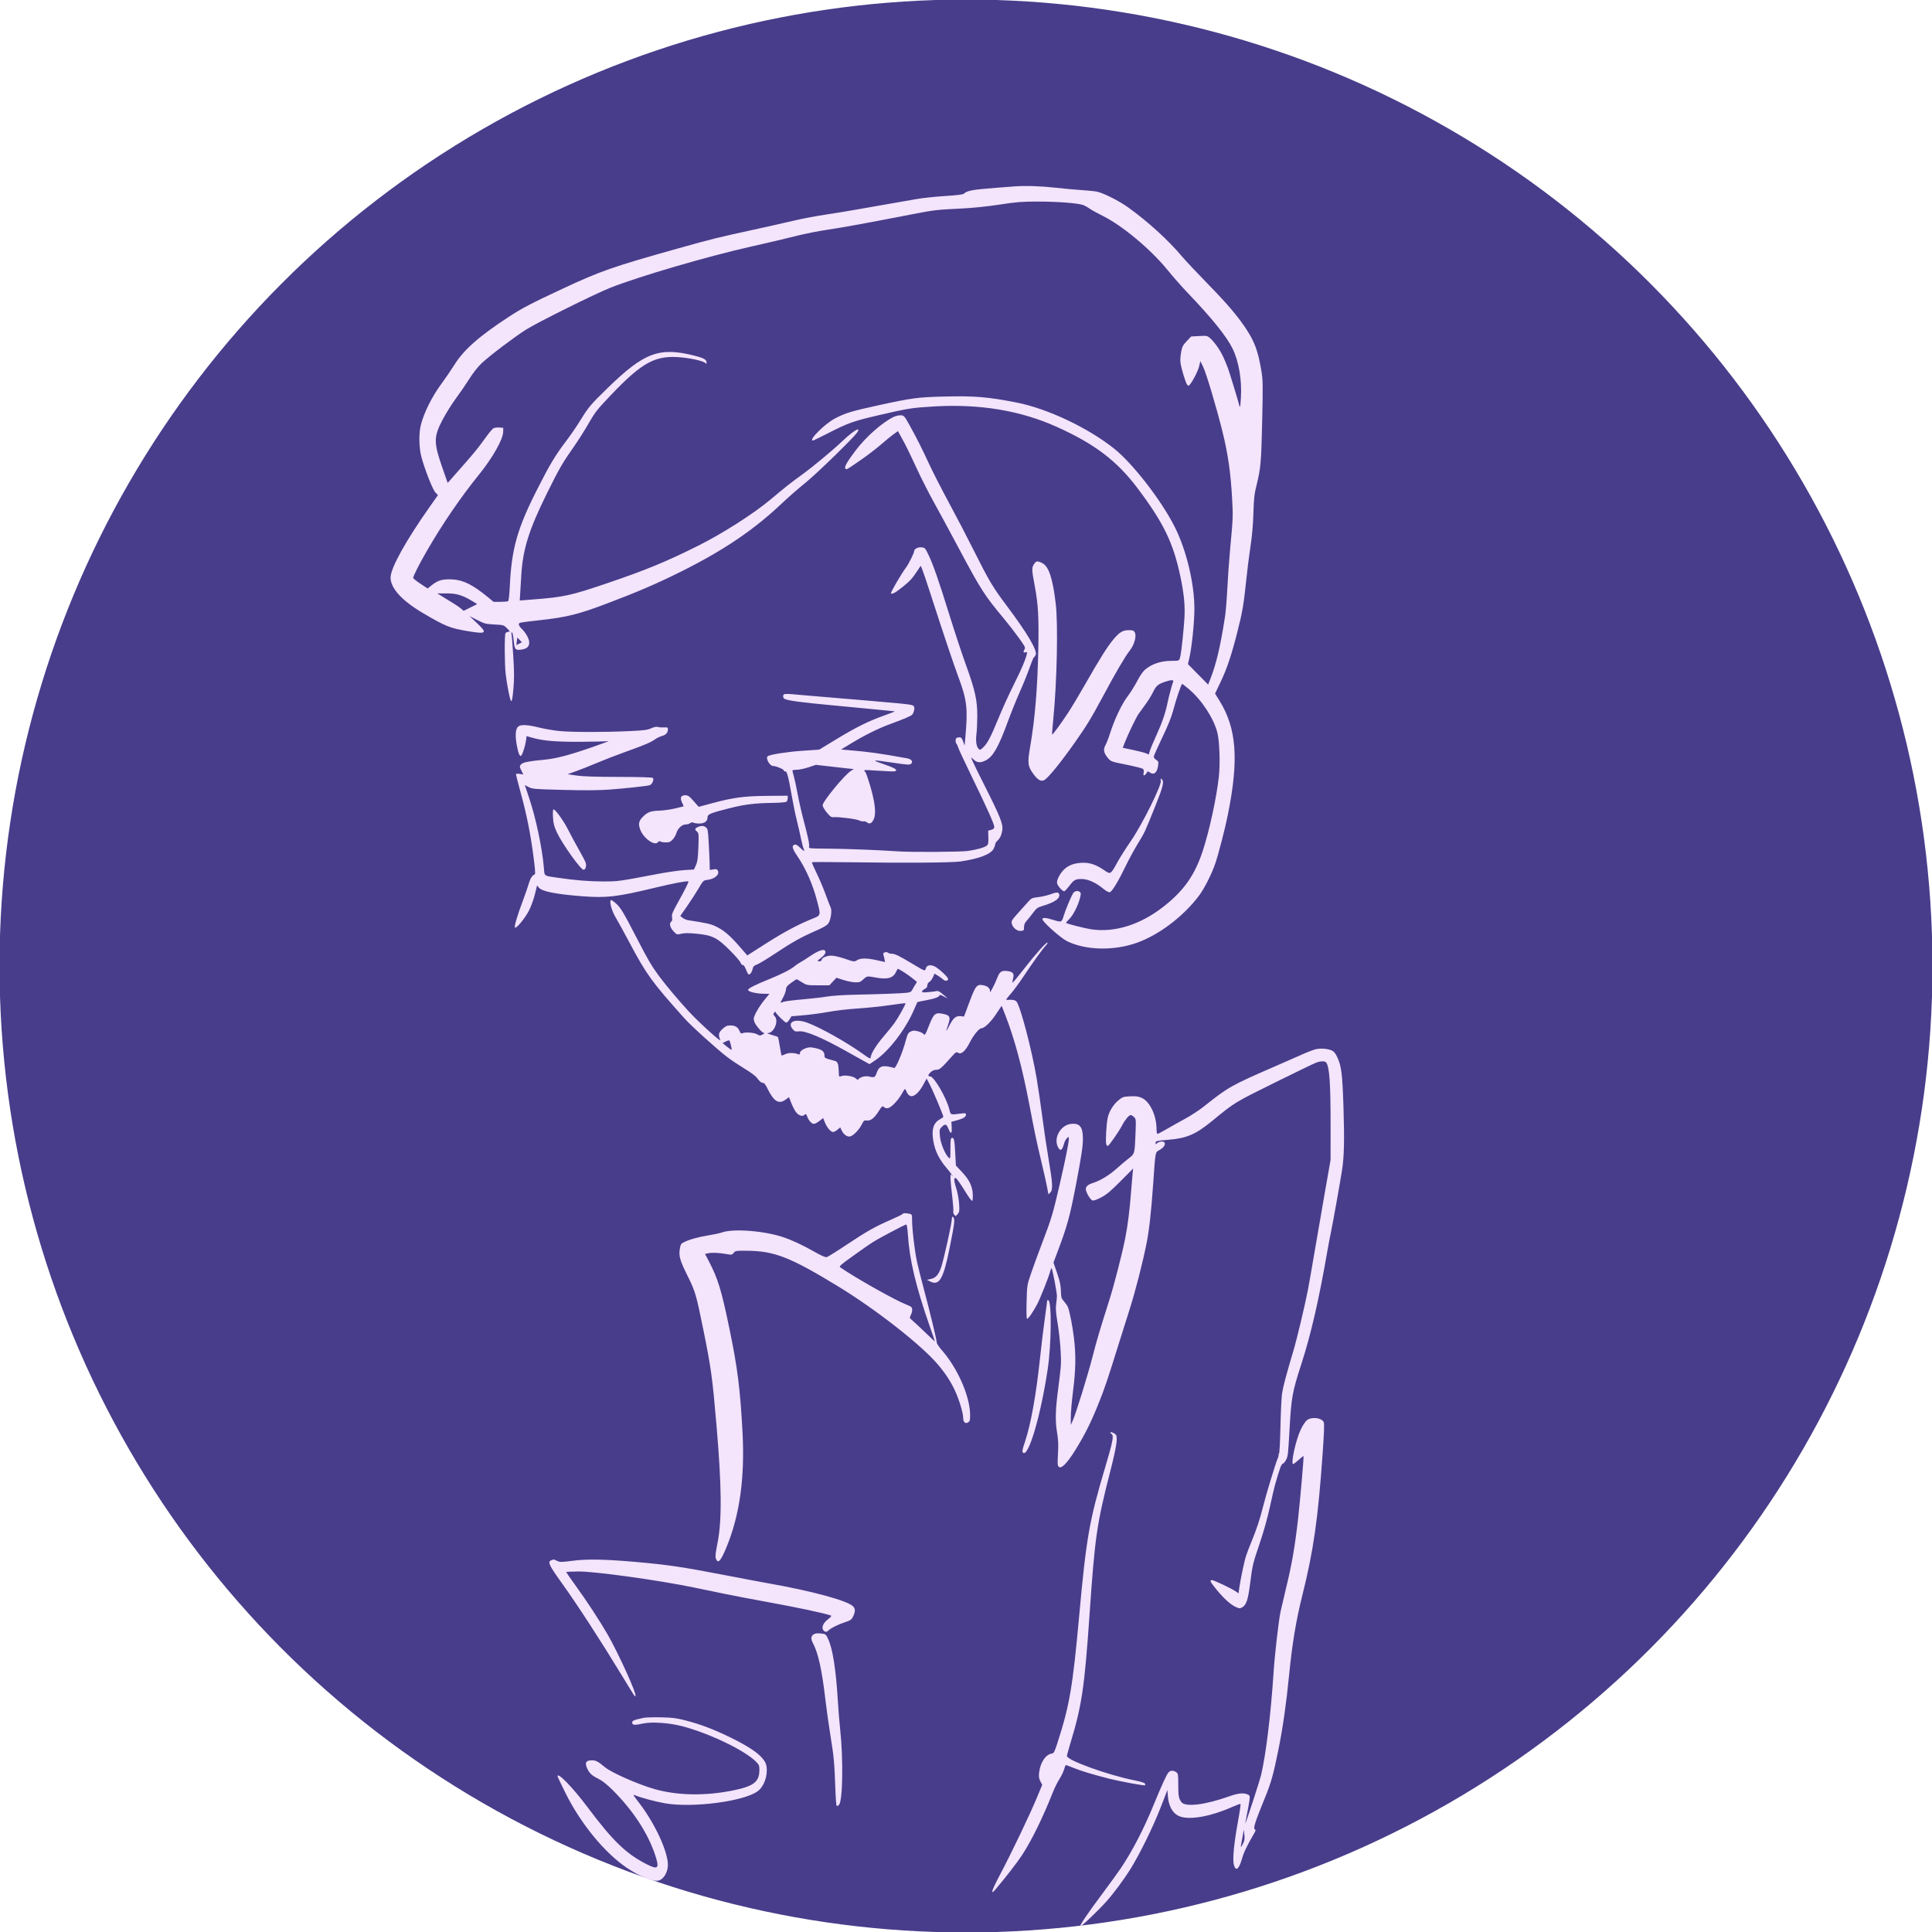 <svg xmlns="http://www.w3.org/2000/svg" width="2048" height="2048" viewBox="0 0 2048 2048" version="1.1">
 <circle cx="1024" cy="1024" r="1023" stroke="darkslateblue" 
                    stroke-width="3" fill="darkslateblue" />
<path d="" stroke="none" fill="#f4ecfc" fill-rule="evenodd"/><path d="M 1074.500 197.648 C 1072.300 197.820, 1064.200 198.444, 1056.500 199.036 C 1030.885 201.005, 1025.111 202.048, 1021.828 205.303 C 1020.921 206.202, 1014.474 207.001, 1001.500 207.822 C 991.050 208.484, 977.550 209.931, 971.500 211.039 C 965.450 212.147, 953.750 214.182, 945.500 215.562 C 937.250 216.941, 921.950 219.623, 911.500 221.521 C 901.050 223.419, 884.625 226.123, 875 227.529 C 865.375 228.935, 850.075 231.848, 841 234.002 C 831.925 236.156, 813.025 240.411, 799 243.459 C 761.314 251.646, 754.550 253.322, 719.500 263.145 C 649.522 282.759, 636.822 287.188, 596.189 306.150 C 563.414 321.446, 553.297 326.731, 539.453 335.784 C 507.675 356.567, 491.551 370.812, 481.481 387 C 478.231 392.225, 472.076 401.225, 467.805 407 C 457.827 420.489, 449.138 438.009, 445.984 451.001 C 443.845 459.808, 444.187 475.150, 446.732 484.500 C 450.456 498.188, 458.718 519.097, 461.584 522.088 L 464.250 524.870 456.247 536.185 C 430.450 572.655, 414.102 602.055, 414.021 612.124 C 413.930 623.414, 425.770 636.496, 448 649.668 C 472.009 663.896, 477.191 665.977, 496.472 669.141 C 515.902 672.329, 516.983 671.254, 505.369 660.289 L 497.731 653.077 505.931 657.267 C 513.516 661.142, 514.874 661.495, 524.051 661.978 C 533.793 662.491, 534.034 662.564, 537.505 666.036 C 540.779 669.312, 540.878 669.584, 538.859 669.736 C 537.661 669.826, 536.309 670.485, 535.855 671.200 C 534.685 673.045, 534.818 703.762, 536.043 714.500 C 536.608 719.450, 537.928 727.712, 538.977 732.859 C 541.940 747.397, 542.700 746.932, 544.261 729.623 C 545.133 719.960, 545.104 712.230, 544.134 696.322 C 543.439 684.927, 542.605 674.274, 542.279 672.647 C 541.900 670.750, 542.055 669.916, 542.713 670.322 C 543.276 670.671, 544.058 674.214, 544.451 678.197 C 545.447 688.307, 546.156 689.355, 551.584 688.743 C 558.218 687.996, 561 685.752, 561 681.148 C 561 677.112, 557.314 670.523, 552.556 666.053 C 551.150 664.732, 550 662.857, 550 661.887 C 550 659.917, 550.111 659.895, 572 657.464 C 601.011 654.242, 612.869 651.298, 643.500 639.711 C 676.681 627.160, 696.830 618.457, 723 605.372 C 767.674 583.037, 799.600 561.341, 829.345 533.105 C 835.606 527.162, 846.527 517.630, 853.614 511.924 C 865.563 502.304, 905.063 463.885, 908.679 458.367 C 913.153 451.539, 904.764 456.420, 893.166 467.392 C 881.650 478.287, 861.829 494.724, 848.955 504.056 C 837.285 512.515, 833.834 515.248, 816.593 529.682 C 798.751 544.620, 765.720 565.689, 740.005 578.535 C 706.211 595.416, 685.070 604.140, 644.500 617.943 C 605.474 631.220, 598.171 632.852, 566.731 635.318 L 550.962 636.555 551.503 627.527 C 551.801 622.562, 552.276 614.675, 552.557 610 C 554.234 582.168, 560.609 561.786, 579.767 523 C 592.824 496.565, 596.056 490.982, 609.007 472.500 C 613.246 466.450, 620.041 455.692, 624.107 448.594 C 630.783 436.939, 633.052 434.058, 647.500 418.883 C 681.271 383.414, 695.179 376.062, 723.067 378.936 C 734.911 380.157, 746.823 383.113, 748.115 385.152 C 748.736 386.132, 748.974 385.893, 748.985 384.273 C 749.006 381.244, 745.952 379.491, 736.500 377.103 C 698.950 367.617, 683.119 373.440, 644.500 410.943 C 626.207 428.708, 623.738 431.632, 615.054 445.815 C 611.581 451.488, 605.156 460.875, 600.776 466.674 C 588.253 483.256, 583.171 491.708, 569.315 519 C 548.325 560.345, 542.256 581.866, 540.411 621.500 C 539.988 630.595, 539.277 636.789, 538.606 637.235 C 537.998 637.639, 534.295 637.976, 530.377 637.985 L 523.254 638 516.816 632.722 C 501.008 619.765, 491.012 614.803, 479.500 614.201 C 469.425 613.673, 464.418 615.021, 458.204 619.933 L 453.284 623.822 445.642 618.775 C 441.439 615.999, 438 613.214, 438 612.586 C 438 610.673, 444.299 598.216, 452.235 584.433 C 468.690 555.856, 488.313 527.119, 507.841 503 C 521.987 485.528, 533.102 465.953, 533.354 458.066 L 533.500 453.500 529.288 453.194 C 526.972 453.026, 524.191 453.363, 523.108 453.942 C 522.025 454.522, 518.318 458.934, 514.869 463.748 C 506.565 475.337, 502.912 479.811, 487.530 497.226 L 474.560 511.911 469.339 497 C 459.573 469.108, 459.544 463.340, 469.078 445.087 C 472.556 438.428, 478.905 428.262, 483.187 422.495 C 487.469 416.728, 493.909 407.332, 497.497 401.615 C 501.644 395.009, 506.483 388.903, 510.776 384.861 C 519.045 377.073, 545.277 357.215, 557.500 349.491 C 569.857 341.682, 630.737 311.445, 647.119 304.980 C 677.618 292.944, 749.284 271.961, 795.468 261.544 C 814.049 257.353, 836.057 252.173, 844.375 250.033 C 852.694 247.892, 867.375 244.978, 877 243.558 C 893.289 241.153, 918.695 236.512, 967.500 227.023 C 990.081 222.633, 993.055 222.290, 1019.500 221.016 C 1031.471 220.439, 1046.269 218.912, 1059.500 216.888 C 1077.708 214.102, 1083.093 213.674, 1100 213.668 C 1121.678 213.660, 1143.607 215.391, 1148.680 217.511 C 1150.505 218.273, 1153.462 219.968, 1155.250 221.277 C 1157.037 222.586, 1163.296 226.040, 1169.158 228.953 C 1189.781 239.203, 1219.620 264.127, 1237.487 286.027 C 1243.532 293.437, 1253.014 304.225, 1258.556 310 C 1284.386 336.913, 1300.211 356.524, 1306.565 369.496 C 1313.193 383.026, 1316.558 402.788, 1315.411 421.454 C 1314.804 431.346, 1314.513 432.874, 1313.787 430 C 1312.328 424.223, 1303.010 393.764, 1301.551 390 C 1297.227 378.849, 1295.320 374.903, 1291.327 368.843 C 1288.890 365.143, 1285.268 360.687, 1283.280 358.941 C 1279.713 355.809, 1279.552 355.773, 1271.195 356.211 L 1262.726 356.656 1258.022 361.587 C 1253.913 365.894, 1253.155 367.381, 1252.032 373.329 C 1251.326 377.075, 1251.008 382.020, 1251.327 384.320 C 1252.235 390.876, 1256.961 406.346, 1258.547 407.955 C 1259.800 409.226, 1260.172 409.163, 1261.502 407.455 C 1265.159 402.757, 1270.036 392.996, 1271.161 388.123 L 1272.383 382.828 1275.075 388.164 C 1278.528 395.006, 1289.483 431.605, 1295.980 458 C 1301.722 481.328, 1304.493 500.511, 1306.040 527.654 C 1307.159 547.293, 1307.111 548.582, 1304 582 C 1302.950 593.275, 1301.619 611.950, 1301.042 623.500 C 1300.465 635.050, 1299.365 648.550, 1298.598 653.500 C 1293.698 685.096, 1289.507 703.025, 1283.277 719.038 L 1280.682 725.707 1269.975 714.841 L 1259.269 703.974 1260.609 698.237 C 1263.359 686.470, 1266.115 659.875, 1266.107 645.192 C 1266.093 618.442, 1257.617 583.126, 1245.348 558.698 C 1231.263 530.653, 1200.811 491.295, 1181 475.531 C 1153.048 453.288, 1110.206 433.075, 1077.434 426.666 C 1047.050 420.724, 1033.176 419.568, 1001.500 420.335 C 972.944 421.027, 966.666 421.853, 931.500 429.546 C 902.681 435.849, 896.504 437.705, 885.500 443.364 C 874.476 449.034, 856.460 467, 861.799 467 C 862.239 467, 869.777 463.330, 878.549 458.844 C 899.169 448.300, 904.943 446.262, 931.827 440.039 C 962.973 432.829, 966.814 432.224, 990.310 430.838 C 1038.344 428.003, 1081.593 435.170, 1119.752 452.288 C 1160.257 470.459, 1183.832 488.321, 1205.820 517.500 C 1233.505 554.239, 1243.793 575.491, 1251.342 611.539 C 1255.105 629.513, 1256.309 641.923, 1255.555 655 C 1254.888 666.574, 1252.410 690.249, 1251.373 694.963 C 1250.105 700.720, 1250.468 700.499, 1242.261 700.513 C 1230.405 700.532, 1220.746 703.772, 1213.453 710.176 C 1211.415 711.965, 1207.954 717.067, 1205.487 721.920 C 1203.087 726.639, 1198.467 734.008, 1195.220 738.295 C 1188.944 746.582, 1181.379 762.615, 1176.487 778 C 1175.001 782.675, 1172.899 788.046, 1171.816 789.936 C 1169.273 794.375, 1170.004 798.290, 1174.330 803.402 C 1177.615 807.284, 1177.717 807.321, 1193.854 810.561 C 1202.775 812.352, 1210.714 814.348, 1211.495 814.996 C 1212.443 815.783, 1212.713 817.186, 1212.306 819.221 C 1211.837 821.564, 1212.020 822.161, 1213.098 821.805 C 1213.869 821.550, 1214.967 820.414, 1215.538 819.280 C 1216.457 817.454, 1216.795 817.377, 1218.479 818.608 C 1223.131 822.010, 1226.577 819.368, 1227.644 811.581 C 1228.184 807.641, 1227.983 807.035, 1225.622 805.488 C 1224.180 804.543, 1223 803.059, 1223 802.190 C 1223 801.321, 1227.021 792.260, 1231.934 782.055 C 1237.972 769.517, 1241.720 760.257, 1243.492 753.500 C 1246.649 741.467, 1252.240 725.004, 1253.170 725.002 C 1253.539 725.001, 1256.834 727.556, 1260.493 730.680 C 1274.199 742.380, 1286.829 761.851, 1290.537 777 C 1292.770 786.119, 1293.534 809.458, 1292.050 823.192 C 1289.649 845.409, 1281.860 881.242, 1274.813 902.488 C 1266.448 927.707, 1255.002 943.990, 1233.956 960.611 C 1209.319 980.067, 1182.098 988.747, 1157 985.149 C 1150.438 984.208, 1131.278 979.353, 1130.057 978.321 C 1129.813 978.115, 1131.350 976.271, 1133.472 974.223 C 1137.608 970.232, 1142.970 959.618, 1144.932 951.536 C 1146.007 947.104, 1145.947 946.435, 1144.371 945.282 C 1142.308 943.774, 1138.916 944.567, 1137.532 946.881 C 1135.179 950.816, 1129.623 964.079, 1127.743 970.250 C 1125.403 977.929, 1125.484 977.896, 1116 975 C 1108.313 972.653, 1105 972.472, 1105 974.398 C 1105 977.103, 1124.478 994.470, 1131.154 997.719 C 1151.223 1007.485, 1180.861 1008.099, 1205.500 999.260 C 1228.813 990.896, 1254.688 971.223, 1270.945 949.500 C 1276.818 941.653, 1284.543 926.339, 1288.385 914.926 C 1291.860 904.605, 1298.424 879.141, 1301.467 864.182 C 1313.407 805.467, 1310.967 772.077, 1292.578 742.573 L 1288.016 735.254 1293.905 722.877 C 1300.620 708.764, 1305.194 695.163, 1311.476 670.629 C 1316.922 649.359, 1318.432 640.644, 1320.943 616 C 1322.036 605.275, 1324.098 588.850, 1325.527 579.500 C 1327.266 568.120, 1328.305 556.385, 1328.669 544 C 1329.134 528.188, 1329.628 523.829, 1332.066 514 C 1336.453 496.315, 1337.028 489.618, 1337.992 445.022 C 1338.832 406.136, 1338.767 402.833, 1336.945 392.180 C 1333.566 372.413, 1330.084 362.752, 1321.624 349.667 C 1312.711 335.882, 1301.197 322.316, 1279.851 300.453 C 1268.600 288.929, 1256.561 276.125, 1253.098 272 C 1238.439 254.542, 1216.641 234.690, 1195.653 219.685 C 1185.900 212.713, 1169.139 204.321, 1162.500 203.087 C 1159.750 202.575, 1152.550 201.865, 1146.500 201.509 C 1140.450 201.152, 1127.799 199.992, 1118.387 198.930 C 1103.191 197.216, 1086.348 196.724, 1074.500 197.648 M 947.500 441.879 C 935.550 447.509, 917.775 463.164, 906.891 477.645 C 897.755 489.800, 894.792 495.045, 896.143 496.672 C 897.350 498.127, 897.041 498.303, 913.812 486.661 C 920.033 482.342, 929.094 475.364, 933.947 471.154 C 938.800 466.944, 944.808 462.037, 947.299 460.250 L 951.828 457 955.296 463.250 C 960.357 472.370, 963.363 478.465, 972.474 498.083 C 976.966 507.754, 984.628 522.829, 989.502 531.583 C 994.375 540.338, 1006.625 562.986, 1016.724 581.912 C 1039.888 625.325, 1043.566 631.050, 1064.117 655.688 C 1068.332 660.741, 1075.282 669.679, 1079.560 675.551 C 1086.262 684.747, 1087.178 686.486, 1086.170 688.099 C 1084.401 690.932, 1084.732 692.220, 1087.039 691.488 C 1088.854 690.912, 1089.004 691.151, 1088.401 693.670 C 1086.898 699.952, 1082.759 709.595, 1074.506 726.046 C 1069.731 735.563, 1062.678 751.033, 1058.832 760.425 C 1050.380 781.060, 1046.938 787.698, 1042.419 792.079 C 1039.301 795.101, 1038.836 795.265, 1037.417 793.846 C 1034.992 791.421, 1034.116 785.599, 1035.067 778.226 C 1035.544 774.527, 1035.949 765.946, 1035.967 759.157 C 1036.012 742.312, 1033.671 731.700, 1024.056 705.153 C 1019.712 693.160, 1011.578 668.562, 1005.982 650.491 C 994.997 615.021, 988.753 597.235, 983.690 587 C 980.646 580.846, 980.271 580.483, 976.640 580.184 C 972.809 579.868, 969.001 581.972, 968.999 584.405 C 968.998 586.193, 963.250 597.801, 960.644 601.279 C 955.434 608.231, 943.892 628.016, 944.485 628.976 C 945.370 630.407, 949.638 628.023, 957.194 621.878 C 964.797 615.694, 967.006 613.280, 972.082 605.611 L 975.980 599.722 977.456 603.111 C 978.267 604.975, 982.351 617.075, 986.530 630 C 1000.553 673.366, 1010.634 703.390, 1016.246 718.500 C 1025.150 742.475, 1026.132 751.703, 1023.151 783.423 L 1022.500 790.347 1021.109 786.423 C 1019.467 781.791, 1018.682 781.147, 1015.435 781.768 C 1013.540 782.130, 1013 782.859, 1013 785.058 C 1013 786.611, 1013.400 788.129, 1013.889 788.432 C 1014.378 788.734, 1015.084 790.223, 1015.456 791.741 C 1015.829 793.258, 1022.476 807.550, 1030.227 823.500 C 1046.679 857.356, 1053.978 873.666, 1053.991 876.605 C 1053.997 878.125, 1053.097 878.971, 1050.750 879.647 L 1047.500 880.583 1047.708 887.675 C 1047.872 893.281, 1047.558 895.086, 1046.208 896.294 C 1044.013 898.256, 1035.528 900.673, 1026 902.049 C 1018.565 903.123, 966.013 903.445, 952.500 902.500 C 932.703 901.114, 896.141 899.698, 877.762 899.605 C 858.463 899.507, 857.063 899.378, 857.582 897.743 C 858.294 895.497, 856.804 888.130, 851.970 870 C 849.844 862.025, 846.930 849.200, 845.495 841.500 C 844.060 833.800, 842.237 825.281, 841.443 822.568 C 840.649 819.856, 840 817.269, 840 816.818 C 840 816.368, 842.041 816, 844.535 816 C 847.029 816, 852.635 814.822, 856.992 813.382 L 864.915 810.763 879.707 812.459 C 887.843 813.392, 896.876 814.410, 899.780 814.721 L 905.059 815.286 902.228 817.007 C 895.454 821.127, 872.005 849.602, 872.002 853.713 C 872.001 854.929, 873.957 858.304, 876.349 861.213 C 879.992 865.641, 881.170 866.457, 883.599 866.233 C 888.855 865.749, 907.422 868.106, 910.735 869.678 C 912.522 870.526, 914.619 870.977, 915.395 870.679 C 916.171 870.381, 917.637 870.767, 918.653 871.537 C 921.559 873.739, 923.413 873.257, 925.534 869.750 C 928.941 864.118, 928.165 853.348, 923.047 835.187 C 920.673 826.764, 918.063 819.205, 917.246 818.389 C 916.430 817.573, 915.986 816.681, 916.260 816.407 C 916.534 816.133, 923.600 816.413, 931.961 817.030 C 940.323 817.646, 947.802 817.906, 948.582 817.607 C 952.320 816.173, 948.912 814.176, 934 809.064 C 923.390 805.427, 925.238 805.355, 946.973 808.553 C 962.748 810.875, 964.465 810.964, 965.894 809.535 C 968.188 807.240, 966.175 804.681, 961.398 803.821 C 931.622 798.461, 921.979 797.110, 900.036 795.227 L 891.573 794.500 902.536 787.855 C 916.848 779.180, 931.096 772.133, 943.500 767.592 C 958.394 762.140, 965.782 758.967, 966.997 757.503 C 968.996 755.095, 969.900 750.243, 968.660 748.575 C 967.540 747.067, 963.138 746.429, 941 744.569 C 937.425 744.268, 929.775 743.577, 924 743.033 C 918.225 742.488, 902.250 741.144, 888.500 740.044 C 874.750 738.945, 857.650 737.500, 850.500 736.832 C 831.421 735.050, 830.559 735.086, 830.189 737.682 C 829.995 739.050, 830.611 740.257, 831.841 740.915 C 835.085 742.651, 850.910 744.776, 881 747.517 C 896.675 748.944, 918.030 750.987, 928.457 752.056 C 938.883 753.125, 947.883 754.024, 948.457 754.053 C 949.030 754.083, 944.100 756.029, 937.500 758.378 C 920.721 764.350, 907.379 770.961, 886.476 783.664 L 868.451 794.617 850.476 795.858 C 834.768 796.942, 816.886 799.716, 813.963 801.523 C 811.088 803.299, 815.816 812, 819.656 812 C 822.794 812, 831 815.503, 831 816.842 C 831 817.605, 831.619 817.976, 832.396 817.678 C 834.115 817.018, 835.804 823.415, 839.446 844.378 C 840.867 852.560, 843.168 863.747, 844.560 869.237 C 845.952 874.727, 847.963 883.461, 849.030 888.647 C 850.097 893.833, 851.443 898.959, 852.020 900.038 C 853.627 903.040, 851.978 902.385, 847.897 898.399 C 845.047 895.617, 843.712 894.957, 842.020 895.494 C 839.086 896.425, 839.913 899.739, 844.893 907 C 854.034 920.327, 861.508 937.204, 866.069 954.818 C 870.294 971.133, 870.644 970.045, 859.750 974.487 C 845.128 980.449, 829.941 988.654, 810.331 1001.187 L 792.163 1012.799 783.579 1002.921 C 773.629 991.471, 766.906 985.829, 758.500 981.876 C 753.168 979.369, 748.551 978.347, 729.351 975.426 C 727.620 975.163, 725.059 974.047, 723.660 972.947 L 721.117 970.947 728.309 960.647 C 732.264 954.982, 737.750 946.500, 740.500 941.798 C 745.302 933.588, 745.661 933.230, 749.564 932.768 C 757.721 931.804, 763.155 927.028, 760.897 922.808 C 760.119 921.354, 759.168 921.109, 756.162 921.590 L 752.401 922.191 752.281 915.846 C 752.214 912.356, 751.774 902.588, 751.302 894.139 C 750.501 879.793, 750.291 878.654, 748.120 876.896 C 745.790 875.009, 742.800 875.098, 738.750 877.174 C 736.486 878.334, 736.537 879.623, 738.928 881.671 C 740.719 883.204, 740.817 884.362, 740.310 897.911 C 739.869 909.664, 739.362 913.396, 737.702 917.109 L 735.641 921.718 725.432 922.343 C 719.817 922.686, 706.736 924.585, 696.362 926.562 C 655.858 934.282, 655.182 934.374, 639.500 934.369 C 624.374 934.365, 610.291 933.215, 591 930.410 C 576.045 928.236, 577.306 929.168, 576.510 919.715 C 574.719 898.466, 568.005 866.915, 560.580 844.850 L 556.323 832.200 560.411 834.350 C 564.239 836.363, 566.574 836.554, 597 837.340 C 619.640 837.924, 634.354 837.827, 645.500 837.020 C 662.229 835.808, 684.464 833.424, 688.507 832.409 C 691.226 831.727, 693.683 826.283, 692.022 824.622 C 691.389 823.989, 677.956 823.595, 655.759 823.557 C 630.953 823.515, 617.707 823.082, 611.080 822.096 L 601.660 820.695 610.580 817.528 C 615.486 815.786, 625.350 811.867, 632.500 808.820 C 639.650 805.772, 653.320 800.485, 662.878 797.070 C 683.020 789.874, 690.204 786.823, 694.449 783.662 C 696.127 782.413, 699.405 780.837, 701.734 780.160 C 706.098 778.891, 708 776.715, 708 772.990 C 708 771.100, 707.502 770.877, 703.750 771.092 C 701.413 771.225, 698.500 771.008, 697.277 770.608 C 695.829 770.135, 693.390 770.629, 690.277 772.024 C 686.244 773.832, 682.540 774.302, 666.500 775.040 C 640.390 776.241, 606.729 776.202, 593.415 774.955 C 587.319 774.384, 577.644 772.749, 571.915 771.322 C 559.018 768.110, 551.983 767.799, 549.200 770.319 C 546.475 772.785, 545.951 779.595, 547.725 789.461 C 549.431 798.943, 551.114 802.800, 552.684 800.824 C 554.205 798.909, 556.880 790.248, 557.608 784.883 L 558.235 780.267 562.522 781.557 C 574.687 785.218, 588.187 786.455, 614.726 786.343 C 629.151 786.282, 642.651 785.939, 644.726 785.582 C 646.802 785.224, 637.925 788.558, 625 792.989 C 601.432 801.070, 588.545 804.323, 575.500 805.483 C 562.178 806.669, 554.994 808.025, 553.001 809.731 C 550.529 811.848, 550.517 812.630, 552.889 817.283 L 554.778 820.988 550.889 820.366 C 548.070 819.916, 547 820.097, 547 821.026 C 547 821.730, 549.239 830.450, 551.976 840.403 C 558.159 862.892, 562.183 882.923, 565.452 907.500 C 567.238 920.930, 567.652 926.610, 566.864 926.875 C 564.309 927.735, 562.101 931.149, 560.544 936.650 C 559.633 939.867, 556.934 947.675, 554.547 954 C 548.506 970.004, 544.874 982.274, 545.878 983.278 C 547.286 984.686, 556.854 973.012, 560.891 964.963 C 562.970 960.817, 565.714 953.203, 566.990 948.042 L 569.308 938.657 571.404 941.089 C 574.808 945.039, 589.581 947.929, 617.316 950.071 C 642.874 952.044, 654.216 950.712, 694.346 941.026 C 713.936 936.297, 728.828 933.494, 729.704 934.370 C 730.249 934.916, 726.565 942.294, 718.282 957.245 C 712.712 967.301, 711.867 969.475, 712.407 972.357 C 712.867 974.807, 712.602 976.086, 711.433 977.055 C 709.118 978.977, 710.308 983.412, 714.235 987.500 C 717.456 990.853, 717.564 990.884, 722.251 989.781 C 725.766 988.953, 730.032 988.959, 738.642 989.803 C 755.182 991.423, 760.279 993.977, 773.633 1007.330 C 779.277 1012.974, 784.357 1018.809, 784.922 1020.296 C 785.488 1021.783, 786.561 1023, 787.306 1023 C 788.618 1023, 789.528 1024.452, 791.854 1030.250 C 792.461 1031.763, 793.362 1033, 793.856 1033 C 795.350 1033, 797.217 1030.173, 797.887 1026.898 C 798.386 1024.460, 799.303 1023.538, 802.234 1022.530 C 804.277 1021.828, 813.273 1016.386, 822.225 1010.438 C 840.266 998.450, 849.282 993.428, 865.262 986.464 C 872.506 983.308, 876.662 980.879, 877.975 979.035 C 880.664 975.259, 882.170 965.282, 880.547 962 C 879.866 960.625, 877.391 954.211, 875.045 947.748 C 872.699 941.284, 868.396 931.159, 865.483 925.248 C 862.569 919.336, 860.411 914.275, 860.685 914 C 860.960 913.725, 877.456 913.725, 897.343 914 C 959.946 914.866, 1008.759 914.539, 1018.156 913.192 C 1037.866 910.366, 1050.633 905.401, 1053.448 899.468 C 1054.302 897.669, 1055 895.548, 1055 894.754 C 1055 893.960, 1055.946 892.454, 1057.102 891.407 C 1059.941 888.838, 1061.623 885.344, 1062.468 880.263 C 1063.549 873.752, 1060.490 866.062, 1043.028 831.397 C 1029.783 805.103, 1027.927 800.890, 1031.025 804.147 C 1035.305 808.646, 1038.864 809.130, 1044.926 806.038 C 1052.680 802.082, 1058.415 792.023, 1068.322 765 C 1071.851 755.375, 1077.561 741.200, 1081.010 733.500 C 1084.460 725.800, 1089.002 714.587, 1091.103 708.582 C 1093.205 702.578, 1095.324 697.403, 1095.812 697.082 C 1096.301 696.762, 1097.203 695.545, 1097.817 694.378 C 1100.105 690.028, 1089.205 671.449, 1067.177 642.154 C 1052.546 622.696, 1048.246 615.475, 1032.301 583.592 C 1025.399 569.791, 1013.426 546.800, 1005.694 532.500 C 997.962 518.200, 988.635 499.975, 984.966 492 C 977.491 475.749, 971.566 464.017, 963.756 450 C 958.758 441.031, 958.268 440.486, 954.981 440.247 C 953.067 440.108, 949.700 440.842, 947.500 441.879 M 1095.930 598.250 C 1093.594 601.969, 1093.691 604.348, 1096.850 621 C 1100.494 640.207, 1101.315 654.426, 1100.660 687 C 1099.800 729.810, 1097.134 761.979, 1091.966 791.880 C 1088.973 809.202, 1089.416 812.424, 1096 821.214 C 1100.418 827.113, 1104.036 828.862, 1107.343 826.695 C 1111.905 823.705, 1124.415 808.257, 1139.082 787.500 C 1151.719 769.615, 1156.603 761.613, 1168.989 738.500 C 1182.926 712.492, 1192.626 695.927, 1197.709 689.456 C 1202.473 683.391, 1204.985 674.209, 1202.931 670.372 C 1201.851 668.353, 1200.906 668.001, 1196.581 668.004 C 1190.028 668.009, 1186.568 670.146, 1179.818 678.359 C 1173.411 686.157, 1166.127 697.763, 1150.547 725 C 1144.098 736.275, 1135.887 749.978, 1132.301 755.452 C 1124.786 766.922, 1115.815 779.148, 1115.294 778.628 C 1115.099 778.432, 1115.612 771.573, 1116.434 763.386 C 1120.399 723.944, 1121.748 662.178, 1119.129 640 C 1115.956 613.127, 1111.783 600.461, 1104.955 596.977 C 1099.667 594.279, 1098.302 594.472, 1095.930 598.250 M 466.500 630.857 C 481.554 640.004, 485.735 642.688, 488.409 644.920 L 491.500 647.500 498.700 643.931 L 505.899 640.361 500.700 637.211 C 490.208 630.855, 483.993 628.998, 473.270 629.017 L 463.500 629.034 466.500 630.857 M 547.838 679.905 L 547.465 683.811 550.334 682.327 L 553.202 680.844 550.927 678.422 C 549.675 677.090, 548.552 676, 548.431 676 C 548.309 676, 548.042 677.757, 547.838 679.905 M 1234.104 723.013 C 1227.228 725.486, 1225.402 727.177, 1221.961 734.258 C 1220.423 737.426, 1216.989 742.962, 1214.332 746.561 C 1211.674 750.161, 1208.337 754.770, 1206.915 756.803 C 1204.254 760.608, 1195.632 778.563, 1192.128 787.595 L 1190.152 792.689 1200.793 794.922 C 1206.646 796.150, 1212.855 797.748, 1214.590 798.473 L 1217.746 799.792 1218.946 795.785 C 1219.606 793.582, 1222.837 785.906, 1226.124 778.729 C 1232.060 765.770, 1235.678 755.007, 1237.964 743.500 C 1239.042 738.077, 1242.357 725.839, 1243.687 722.372 C 1244.439 720.414, 1240.619 720.670, 1234.104 723.013 M 1230.547 827.628 C 1231.456 832.411, 1210.530 874.475, 1198.832 891.378 C 1193.699 898.795, 1187.250 908.971, 1184.500 913.991 C 1177.288 927.158, 1177.266 927.170, 1170.256 922.299 C 1162.472 916.889, 1155.799 914.516, 1148.500 914.561 C 1140.164 914.612, 1133.795 916.628, 1129.002 920.730 C 1124.065 924.957, 1119.713 933.008, 1120.554 936.359 C 1121.328 939.443, 1126.685 945.271, 1128.265 944.747 C 1128.944 944.522, 1131.306 941.977, 1133.514 939.091 C 1138.510 932.560, 1139.785 931.847, 1146.570 931.786 C 1153.058 931.727, 1161.712 935.599, 1169.417 942.007 C 1172.348 944.444, 1175.146 945.975, 1176.347 945.798 C 1178.703 945.449, 1185.471 934.286, 1193.692 917.187 C 1196.684 910.964, 1202.218 900.794, 1205.990 894.585 C 1213.695 881.906, 1213.137 883.103, 1224.599 854.639 C 1233.002 833.773, 1234.313 828.334, 1231.501 826.001 C 1230.213 824.932, 1230.078 825.161, 1230.547 827.628 M 722.106 844.801 C 721.421 846.081, 721.669 847.779, 722.964 850.670 L 724.785 854.737 715.967 856.900 C 711.118 858.089, 703.404 859.181, 698.825 859.327 C 689.662 859.618, 686.281 860.910, 681.271 866.034 C 677.224 870.174, 676.564 873.174, 678.453 878.855 C 681.573 888.238, 694.077 897.351, 697.468 892.713 C 698.247 891.647, 699.077 891.436, 700.058 892.057 C 700.851 892.559, 703.457 892.976, 705.849 892.985 C 709.427 892.997, 710.707 892.454, 713.074 889.921 C 714.655 888.228, 716.375 885.300, 716.896 883.415 C 718.268 878.446, 722.815 874, 726.524 874 C 728.191 874, 730.471 873.359, 731.590 872.575 C 732.916 871.646, 734.125 871.467, 735.062 872.060 C 735.853 872.560, 738.638 872.976, 741.250 872.985 C 746.733 873.002, 750 870.562, 750 866.449 C 750 863.128, 752.997 861.871, 772.882 856.854 C 789.657 852.622, 799.639 851.388, 819.453 851.098 C 826.940 850.988, 832.954 850.453, 833.703 849.831 C 834.416 849.239, 835 847.573, 835 846.128 L 835 843.500 813.250 843.672 C 788.665 843.865, 777.096 845.425, 754.076 851.650 L 740.652 855.280 735.231 849.140 C 730.611 843.907, 729.312 843, 726.440 843 C 724.218 843, 722.742 843.613, 722.106 844.801 M 586.203 866.250 C 586.578 873.056, 587.293 875.866, 590.288 882.303 C 595.988 894.553, 615.576 922, 618.618 922 C 620.619 922, 621.882 918.074, 620.939 914.786 C 620.508 913.283, 617.249 906.979, 613.697 900.777 C 610.145 894.575, 605.104 885.225, 602.494 880 C 597.803 870.609, 588.802 858, 586.788 858 C 586.117 858, 585.910 860.917, 586.203 866.250 M 1113 948.160 C 1109.975 949.267, 1104.364 950.543, 1100.531 950.995 C 1094.102 951.753, 1093.287 952.125, 1090.031 955.795 C 1088.089 957.982, 1083.202 963.425, 1079.171 967.889 C 1072.717 975.037, 1071.917 976.346, 1072.470 978.862 C 1073.463 983.385, 1078.102 987.208, 1082.130 986.822 C 1085.286 986.520, 1085.500 986.267, 1085.500 982.828 C 1085.500 980.262, 1086.285 978.304, 1088.105 976.328 C 1089.537 974.772, 1092.613 970.933, 1094.940 967.796 C 1098.632 962.819, 1099.873 961.888, 1104.686 960.489 C 1118.200 956.560, 1124.404 952.100, 1122.663 947.564 C 1121.890 945.549, 1119.776 945.679, 1113 948.160 M 647 956.341 C 647 960.385, 649.620 967.613, 653.281 973.667 C 655.221 976.875, 661.785 988.846, 667.867 1000.268 C 685.406 1033.204, 691.409 1041.448, 725.668 1079.638 C 733.250 1088.091, 761.043 1113.163, 771.593 1121.067 C 775.680 1124.129, 783.770 1129.497, 789.571 1132.995 C 795.372 1136.494, 801.088 1140.739, 802.272 1142.429 C 804.965 1146.268, 807.027 1147.927, 809.156 1147.968 C 810.196 1147.988, 811.908 1150.342, 813.758 1154.297 C 815.379 1157.761, 818.168 1162.261, 819.956 1164.297 C 823.938 1168.832, 827.971 1169.210, 832.975 1165.519 L 836.338 1163.038 838.799 1169.269 C 840.153 1172.696, 842.347 1176.959, 843.675 1178.742 C 846.306 1182.275, 850.482 1183.918, 852.273 1182.127 C 853.945 1180.455, 854.785 1180.742, 855.564 1183.250 C 856.668 1186.805, 859.780 1190.709, 861.966 1191.281 C 863.265 1191.621, 865.479 1190.651, 868.271 1188.520 L 872.573 1185.235 874.432 1189.867 C 876.608 1195.288, 880.643 1200, 883.110 1200 C 884.065 1200, 886.158 1198.897, 887.761 1197.548 L 890.675 1195.096 892.298 1198.499 C 894.333 1202.766, 898.220 1205.413, 901.312 1204.636 C 904.679 1203.791, 910.650 1197.625, 913.449 1192.101 C 915.645 1187.767, 916.142 1187.367, 918.840 1187.763 C 922.866 1188.354, 926.755 1185.320, 931.483 1177.898 C 935.074 1172.261, 935.375 1172.030, 937.099 1173.589 C 938.325 1174.699, 939.768 1175.024, 941.520 1174.584 C 945.161 1173.670, 951.912 1166.605, 955.932 1159.500 C 959.298 1153.551, 959.337 1153.522, 960.414 1156.104 C 962.048 1160.022, 964.015 1162, 966.278 1162 C 969.801 1162, 974.721 1157.255, 978.550 1150.167 L 982.245 1143.325 985.728 1149.913 C 988.952 1156.010, 1000 1182.284, 1000 1183.853 C 1000 1184.234, 998.414 1185.399, 996.476 1186.443 C 989.384 1190.262, 987.233 1197.349, 989.399 1209.755 C 991.233 1220.266, 995.591 1229.006, 1003.738 1238.516 C 1007.311 1242.687, 1009.956 1246.377, 1009.617 1246.716 C 1009.278 1247.056, 1009 1246.808, 1009 1246.167 C 1009 1245.525, 1008.593 1245, 1008.095 1245 C 1007.049 1245, 1007.484 1252.303, 1009.585 1270.074 C 1010.403 1276.990, 1010.821 1283.303, 1010.514 1284.103 C 1010.207 1284.903, 1010.641 1286.444, 1011.479 1287.529 C 1012.979 1289.471, 1013.033 1289.463, 1015.121 1287 C 1017.030 1284.747, 1017.186 1283.659, 1016.691 1276 C 1016.372 1271.056, 1015.049 1264.043, 1013.529 1259.236 C 1011.780 1253.706, 1011.213 1250.441, 1011.815 1249.366 C 1012.570 1248.016, 1013.178 1248.360, 1015.607 1251.513 C 1017.198 1253.577, 1020.975 1259.338, 1024 1264.313 C 1027.025 1269.289, 1029.950 1273.167, 1030.500 1272.930 C 1031.066 1272.687, 1031.371 1269.677, 1031.202 1266 C 1030.809 1257.422, 1027.475 1250.611, 1019.514 1242.127 L 1013.296 1235.500 1012.633 1223 C 1011.851 1208.261, 1011.334 1205.788, 1009.121 1206.217 C 1007.742 1206.485, 1007.500 1208.198, 1007.500 1217.697 C 1007.500 1228.362, 1007.420 1228.789, 1005.710 1227.240 C 1001.865 1223.755, 996.946 1211.746, 996.324 1204.321 C 995.759 1197.587, 995.872 1197.037, 998.317 1194.592 C 1001.930 1190.979, 1003.222 1191.330, 1005.349 1196.504 C 1007.913 1202.740, 1009.246 1202.195, 1008.839 1195.079 L 1008.500 1189.157 1014.804 1187.453 C 1021.397 1185.671, 1024 1183.925, 1024 1181.289 C 1024 1179.961, 1023.117 1179.833, 1018.250 1180.452 C 1007.212 1181.857, 1007.913 1182.120, 1006.356 1176 C 1003.181 1163.513, 990.054 1141, 985.949 1141 C 983.259 1141, 983.511 1139.358, 986.646 1136.452 C 988.347 1134.876, 990.474 1134, 992.603 1134 C 996.035 1134, 997.528 1132.711, 1009.259 1119.626 C 1013.219 1115.208, 1013.821 1114.871, 1015.685 1116.036 C 1018.977 1118.091, 1023.373 1114.193, 1027.951 1105.156 C 1031.910 1097.344, 1037.916 1090, 1040.348 1090 C 1043.469 1090, 1050.162 1083.567, 1055.783 1075.164 L 1061.797 1066.173 1065.769 1076.337 C 1075.379 1100.925, 1083.582 1131.418, 1090.967 1170.006 C 1097.147 1202.298, 1098.695 1209.648, 1104.026 1232 C 1106.715 1243.275, 1109.465 1255.556, 1110.138 1259.292 L 1111.361 1266.083 1113.431 1264.010 C 1116.279 1261.156, 1115.904 1254.182, 1111.525 1228.579 C 1109.613 1217.395, 1106.684 1197.728, 1105.017 1184.873 C 1103.350 1172.018, 1100.611 1153.306, 1098.930 1143.292 C 1093.804 1112.750, 1081.354 1065.496, 1077.389 1061.532 C 1075.874 1060.017, 1072.788 1059.480, 1068.070 1059.911 C 1065.882 1060.110, 1066.190 1059.502, 1071.155 1053.816 C 1074.188 1050.342, 1079.967 1042.550, 1083.997 1036.500 C 1094.405 1020.876, 1104.668 1006.567, 1108.109 1002.883 C 1109.731 1001.146, 1110.804 999.471, 1110.493 999.159 C 1109.500 998.167, 1097.881 1011.127, 1085.647 1026.873 C 1079.128 1035.263, 1073.583 1041.916, 1073.324 1041.658 C 1073.066 1041.399, 1073.318 1039.506, 1073.886 1037.451 C 1075.333 1032.209, 1074.014 1030.275, 1068.420 1029.436 C 1061.829 1028.447, 1059.696 1029.807, 1057.091 1036.657 C 1054.408 1043.711, 1048.710 1054.435, 1049.376 1051.176 C 1050.007 1048.091, 1047.114 1045.300, 1042.364 1044.408 C 1035.513 1043.123, 1034.186 1044.721, 1027.690 1062.068 L 1021.880 1077.584 1018.433 1077.182 C 1013.498 1076.606, 1010.548 1078.987, 1006.552 1086.771 C 1002.548 1094.572, 1002.239 1094.525, 1004.988 1086.534 C 1007.815 1078.317, 1007.062 1076.381, 1000.463 1074.904 C 991.487 1072.896, 989.930 1074.106, 984.801 1087.082 C 980.819 1097.157, 980.389 1097.826, 979 1096.114 C 978.175 1095.097, 975.417 1093.763, 972.871 1093.149 C 969.115 1092.243, 967.683 1092.312, 965.273 1093.513 C 962.704 1094.795, 962.007 1096.106, 960.099 1103.247 C 956.770 1115.706, 949.644 1132.586, 947.921 1132.094 C 935.924 1128.666, 932.022 1129.718, 929.369 1137.094 C 927.499 1142.296, 926.997 1142.533, 920.882 1141.111 C 917.175 1140.250, 911.311 1141.878, 909.900 1144.161 C 909.473 1144.853, 908.511 1144.511, 907.200 1143.200 C 904.741 1140.741, 894.982 1139.231, 891.577 1140.783 C 889.355 1141.795, 889.305 1141.684, 889.096 1135.233 C 888.862 1127.999, 887.908 1125.378, 885.251 1124.666 C 874.101 1121.679, 874 1121.628, 874 1118.973 C 874 1114, 870.784 1111.971, 860.249 1110.297 C 855.726 1109.579, 848 1113.246, 848 1116.112 C 848 1117.682, 847.568 1118.048, 846.295 1117.560 C 841.799 1115.835, 835.962 1115.790, 832.455 1117.454 C 830.465 1118.399, 828.678 1119.011, 828.483 1118.816 C 828.288 1118.621, 827.452 1114.261, 826.626 1109.126 C 825.799 1103.991, 824.886 1099.553, 824.596 1099.263 C 824.307 1098.973, 821.242 1097.928, 817.785 1096.939 C 814.009 1095.860, 812.528 1095.114, 814.076 1095.071 C 820.668 1094.889, 825.827 1081.827, 821.152 1077.152 C 819.564 1075.564, 819.494 1075.045, 820.652 1073.461 C 821.393 1072.447, 822 1072.052, 822 1072.584 C 822 1074.092, 831.964 1084, 833.482 1084 C 834.227 1084, 835.766 1082.497, 836.902 1080.659 L 838.967 1077.318 852.233 1076.162 C 859.530 1075.526, 871.350 1073.917, 878.500 1072.586 C 885.650 1071.255, 899.375 1069.670, 909 1069.064 C 918.625 1068.458, 933.912 1066.870, 942.970 1065.535 C 952.029 1064.200, 959.620 1063.286, 959.838 1063.505 C 960.429 1064.096, 952.266 1078.756, 948.148 1084.500 C 946.176 1087.250, 940.846 1093.823, 936.302 1099.106 C 928.925 1107.685, 923.037 1117.272, 923.010 1120.750 C 922.994 1122.756, 921.759 1122.259, 915.450 1117.706 C 897.762 1104.939, 868.477 1088.526, 855.093 1083.878 C 841.801 1079.261, 833.568 1083.793, 840.917 1091.681 C 842.535 1093.417, 843.677 1093.719, 846.960 1093.278 C 853.488 1092.403, 871.427 1099.898, 896.500 1113.976 C 903.650 1117.991, 912.250 1122.796, 915.612 1124.654 L 921.724 1128.032 927.794 1123.979 C 942.087 1114.434, 959.863 1091.294, 968.726 1070.696 C 970.665 1066.188, 972.346 1062.387, 972.461 1062.248 C 972.576 1062.110, 976.682 1061.263, 981.585 1060.366 C 990.837 1058.674, 996 1056.712, 996 1054.889 C 996 1054.306, 998.138 1054.992, 1000.750 1056.414 C 1005.702 1059.109, 1005.656 1059.052, 997.530 1052.390 C 995.896 1051.051, 993.918 1050.201, 993.132 1050.503 C 992.347 1050.804, 988.385 1051.331, 984.327 1051.674 C 977.989 1052.210, 977.030 1052.084, 977.529 1050.784 C 977.849 1049.952, 979.210 1048.770, 980.555 1048.157 C 982.194 1047.410, 983 1046.223, 983 1044.557 C 983 1043.060, 983.830 1041.626, 985.085 1040.955 C 986.232 1040.341, 987.950 1038.097, 988.902 1035.969 L 990.635 1032.100 994.067 1034.155 C 995.955 1035.285, 998.490 1037.120, 999.699 1038.232 C 1002.012 1040.358, 1005 1040.045, 1005 1037.676 C 1005 1035.760, 994.935 1026.413, 990.692 1024.390 C 986.169 1022.233, 982.251 1023.154, 981.392 1026.575 C 980.608 1029.700, 980.647 1029.713, 967.102 1021.593 C 952.895 1013.076, 948.611 1011, 945.240 1011 C 943.678 1011, 941.905 1010.505, 941.301 1009.901 C 940.688 1009.288, 939.231 1009.109, 938.009 1009.497 C 936.311 1010.036, 935.972 1010.678, 936.502 1012.346 C 936.879 1013.531, 937.415 1015.699, 937.694 1017.164 L 938.202 1019.828 929.851 1017.940 C 919.090 1015.506, 912.368 1015.478, 908.500 1017.851 C 905.519 1019.679, 905.438 1019.669, 895.733 1016.345 C 890.287 1014.480, 883.961 1013, 881.434 1013 C 876.322 1013, 871 1015.308, 871 1017.526 C 871 1018.456, 870.017 1019, 868.336 1019 C 865.817 1019, 865.927 1018.801, 870.336 1015.366 C 873.550 1012.862, 875 1010.997, 875 1009.366 C 875 1004.988, 868.621 1006.767, 857.803 1014.162 C 854.336 1016.532, 849.925 1019.312, 848 1020.341 C 846.075 1021.369, 843.600 1023.029, 842.500 1024.029 C 838.946 1027.261, 828.438 1032.691, 816.326 1037.555 C 800.574 1043.880, 793 1047.731, 793 1049.415 C 793 1051.219, 801.665 1053.317, 809.547 1053.420 L 815.594 1053.500 810.323 1060 C 804.294 1067.436, 799 1076.765, 799 1079.956 C 799 1081.152, 799.509 1083.114, 800.132 1084.316 C 802.342 1088.579, 808.159 1095, 809.817 1095.006 C 810.840 1095.010, 810.324 1095.626, 808.502 1096.575 C 805.747 1098.012, 805.263 1097.996, 802.516 1096.373 C 799.373 1094.517, 789.812 1093.865, 786.893 1095.309 C 785.678 1095.910, 784.973 1095.350, 784.005 1093.012 C 782.258 1088.795, 779.355 1087, 774.280 1087 C 770.757 1087, 769.287 1087.649, 765.916 1090.695 C 761.680 1094.522, 761.189 1096.970, 763.549 1102.500 C 764.832 1105.508, 741.002 1083.919, 730.434 1072.500 C 719.455 1060.637, 705.743 1044.338, 698.478 1034.514 C 690.837 1024.181, 686.517 1016.809, 675.030 994.500 C 660.998 967.248, 657.689 961.745, 652.823 957.580 C 647.913 953.378, 647 953.184, 647 956.341 M 949.725 1030.451 C 946.570 1037.066, 940.430 1038.581, 927.114 1036.031 C 919.421 1034.558, 918.875 1034.658, 915.074 1038.220 C 912.093 1041.013, 910.988 1041.416, 906.574 1041.316 C 903.783 1041.253, 898.157 1040.135, 894.072 1038.830 L 886.644 1036.459 882.888 1040.479 L 879.131 1044.500 867.196 1044.481 C 855.500 1044.462, 855.157 1044.397, 850.064 1041.231 C 847.206 1039.454, 844.692 1038, 844.478 1038 C 844.264 1038, 841.706 1039.688, 838.794 1041.750 C 834.359 1044.892, 833.447 1046.068, 833.175 1049 C 832.996 1050.925, 831.530 1054.862, 829.917 1057.750 C 828.303 1060.638, 827.182 1063, 827.426 1063 C 827.670 1063, 829.137 1062.515, 830.685 1061.923 C 832.233 1061.331, 841.150 1060.199, 850.500 1059.409 C 859.850 1058.618, 871.501 1057.278, 876.391 1056.430 C 881.379 1055.566, 893.672 1054.712, 904.391 1054.485 C 932.089 1053.899, 955.813 1053.025, 961.122 1052.396 C 964.849 1051.954, 966.003 1051.330, 967.086 1049.174 C 967.824 1047.703, 969.281 1045.237, 970.323 1043.692 C 971.365 1042.148, 972.057 1040.792, 971.859 1040.679 C 971.662 1040.566, 969.250 1038.657, 966.500 1036.438 C 962.158 1032.935, 952.888 1027, 951.757 1027 C 951.544 1027, 950.630 1028.553, 949.725 1030.451 M 769.245 1104.064 L 765.991 1105.752 770.550 1109.488 C 773.058 1111.542, 775.287 1113.046, 775.504 1112.830 C 776.010 1112.323, 773.920 1103.680, 773.112 1102.939 C 772.775 1102.630, 771.035 1103.137, 769.245 1104.064 M 1395.449 1112.071 C 1393.221 1112.487, 1386.696 1114.927, 1380.949 1117.493 C 1375.202 1120.058, 1362.400 1125.677, 1352.500 1129.978 C 1304.843 1150.682, 1302.291 1152.119, 1275.797 1173.179 C 1271.176 1176.852, 1262.469 1182.537, 1256.448 1185.812 C 1250.426 1189.087, 1241.542 1194.069, 1236.704 1196.884 C 1231.867 1199.698, 1227.479 1202, 1226.954 1202 C 1226.429 1202, 1225.989 1199.638, 1225.976 1196.750 C 1225.908 1182.330, 1218.886 1167.606, 1210.254 1163.788 C 1206.712 1162.221, 1204.120 1161.874, 1198.037 1162.150 C 1190.791 1162.479, 1190.027 1162.737, 1185.624 1166.345 C 1180.027 1170.931, 1175.397 1178.621, 1174.091 1185.500 C 1172.780 1192.404, 1171.842 1209.523, 1172.608 1212.574 C 1172.955 1213.956, 1173.747 1214.928, 1174.369 1214.733 C 1175.787 1214.289, 1186.349 1199.063, 1189.521 1192.893 C 1192.497 1187.103, 1196.745 1182, 1198.589 1182 C 1199.365 1182, 1200.968 1182.968, 1202.151 1184.151 C 1204.226 1186.226, 1204.280 1186.850, 1203.682 1201.901 C 1202.846 1222.930, 1202.783 1223.164, 1196.631 1227.838 C 1193.809 1229.982, 1187.940 1234.928, 1183.589 1238.829 C 1175.775 1245.835, 1166.280 1251.578, 1158.500 1254.005 C 1153.435 1255.585, 1151 1257.703, 1151 1260.529 C 1151 1263.705, 1155.761 1271.790, 1158.062 1272.520 C 1159.303 1272.914, 1162.628 1271.762, 1167.254 1269.335 C 1172.994 1266.323, 1177.273 1262.742, 1187.842 1252.102 L 1201.185 1238.672 1200.594 1244.086 C 1200.269 1247.064, 1199.537 1255.800, 1198.967 1263.500 C 1197.612 1281.810, 1195.463 1298.988, 1192.901 1312 C 1189.522 1329.156, 1181.245 1361.370, 1175.815 1378.500 C 1165.202 1411.985, 1162.816 1420.046, 1158.047 1438.540 C 1152.958 1458.273, 1140.526 1498.362, 1137.100 1506.084 L 1135.141 1510.500 1135.071 1502.398 C 1135.032 1497.941, 1136.125 1485.343, 1137.500 1474.400 C 1140.368 1451.576, 1140.622 1436.936, 1138.467 1418.631 C 1136.991 1406.099, 1134.039 1390.864, 1132.096 1385.753 C 1131.567 1384.361, 1129.711 1381.602, 1127.972 1379.621 C 1125.065 1376.310, 1124.793 1375.394, 1124.590 1368.260 C 1124.420 1362.246, 1123.509 1358.016, 1120.541 1349.455 L 1116.711 1338.411 1120.468 1328.455 C 1131.337 1299.655, 1133.954 1290.226, 1140.469 1256.396 C 1146.258 1226.333, 1148.015 1214.667, 1147.944 1206.757 C 1147.834 1194.639, 1144.635 1190.572, 1135.792 1191.307 C 1124.465 1192.249, 1116.427 1206.190, 1121.526 1216.050 C 1123.946 1220.729, 1125.986 1219.564, 1127.898 1212.409 C 1128.499 1210.159, 1129.893 1207.501, 1130.996 1206.504 C 1132.953 1204.733, 1133 1204.752, 1133 1207.294 C 1133 1211.254, 1129.459 1228.904, 1123.339 1255.453 C 1116.163 1286.582, 1114.625 1291.731, 1104.904 1317.169 C 1100.420 1328.901, 1094.935 1343.900, 1092.714 1350.500 C 1088.721 1362.368, 1088.671 1362.696, 1088.226 1380.250 C 1087.919 1392.405, 1088.112 1398, 1088.840 1398 C 1090.111 1398, 1094.312 1391.926, 1099.214 1383 C 1102.533 1376.957, 1111.974 1353.049, 1113.547 1346.703 C 1113.928 1345.165, 1114.458 1344.125, 1114.724 1344.391 C 1115.694 1345.361, 1120.519 1370.631, 1120.380 1374.017 C 1120.302 1375.933, 1119.905 1380.003, 1119.498 1383.063 C 1118.969 1387.042, 1119.357 1392.166, 1120.860 1401.063 C 1123.638 1417.506, 1125.241 1438.580, 1124.470 1448.500 C 1124.128 1452.900, 1122.963 1463.025, 1121.881 1471 C 1118.793 1493.759, 1118.426 1505.887, 1120.456 1518.031 C 1121.823 1526.200, 1122.047 1531.158, 1121.499 1541.018 C 1120.899 1551.814, 1121.022 1553.774, 1122.376 1554.897 C 1125.188 1557.231, 1131.152 1551.182, 1139.863 1537.160 C 1150.144 1520.610, 1156.667 1507.485, 1165.008 1486.564 C 1171.330 1470.709, 1174.106 1462.451, 1186.548 1422.500 C 1189.118 1414.250, 1193.879 1399.175, 1197.130 1389 C 1203.436 1369.259, 1211.315 1338.608, 1215.443 1317.757 C 1218.289 1303.377, 1220.273 1285.396, 1222.477 1254 C 1224.889 1219.639, 1224.510 1221.644, 1229.081 1219.075 C 1233.308 1216.699, 1235.480 1213.692, 1234.608 1211.422 C 1233.864 1209.483, 1229.070 1209.627, 1226.829 1211.655 C 1225.115 1213.205, 1225 1213.185, 1225 1211.327 C 1225 1209.504, 1226.075 1209.254, 1238.250 1208.240 C 1258.048 1206.591, 1267.383 1202.598, 1284.825 1188.316 C 1309.157 1168.393, 1308.311 1168.912, 1350.962 1147.795 C 1373.217 1136.776, 1393.186 1127.140, 1395.338 1126.381 C 1400.205 1124.663, 1404.446 1124.610, 1405.747 1126.250 C 1409.298 1130.728, 1410.504 1147.848, 1410.484 1193.500 L 1410.468 1229.500 1404.153 1265.500 C 1400.680 1285.300, 1395.622 1314.550, 1392.913 1330.500 C 1390.204 1346.450, 1387.281 1363.100, 1386.419 1367.500 C 1383.002 1384.938, 1374.661 1419.837, 1370.929 1432.316 C 1363.501 1457.151, 1360.114 1469.927, 1359.028 1477.211 C 1358.431 1481.220, 1357.662 1497.213, 1357.320 1512.750 C 1356.972 1528.544, 1356.297 1541, 1355.790 1541 C 1355.290 1541, 1355.102 1541.356, 1355.371 1541.790 C 1355.639 1542.225, 1355.277 1543.913, 1354.567 1545.540 C 1352.279 1550.780, 1342.127 1584.125, 1339.052 1596.500 C 1335.657 1610.163, 1331.904 1621.525, 1326.521 1634.442 C 1324.471 1639.361, 1321.907 1646.111, 1320.824 1649.442 C 1318.915 1655.314, 1314.888 1674.554, 1313.535 1684.272 L 1312.871 1689.044 1310.102 1687.073 C 1305.865 1684.055, 1286.915 1675, 1284.839 1675 C 1281.975 1675, 1282.565 1676.341, 1288.883 1684.195 C 1296.592 1693.777, 1303.807 1700.446, 1309.410 1703.169 C 1313.470 1705.141, 1314.213 1705.224, 1316.561 1703.967 C 1321.060 1701.560, 1322.924 1696.152, 1325.097 1679.209 C 1327.739 1658.597, 1327.955 1657.691, 1335.532 1635.419 C 1339.401 1624.046, 1343.636 1608.899, 1346.015 1597.919 C 1348.211 1587.789, 1350.714 1577.025, 1351.576 1574 C 1356.663 1556.167, 1358.170 1552.081, 1359.864 1551.543 C 1360.840 1551.233, 1362.445 1549.297, 1363.431 1547.240 C 1365.336 1543.262, 1365.408 1542.597, 1367.032 1514 C 1368.900 1481.121, 1369.965 1475.291, 1379.458 1446 C 1389.629 1414.620, 1398.012 1378.252, 1407.005 1326.500 C 1408.152 1319.900, 1409.944 1310.450, 1410.986 1305.500 C 1413.036 1295.769, 1420.298 1255.106, 1422.594 1240.500 C 1424.856 1226.111, 1425.254 1208.794, 1424.134 1173.500 C 1423.009 1138.058, 1421.953 1129.786, 1417.323 1120.147 C 1415.425 1116.194, 1413.889 1114.434, 1411.450 1113.415 C 1407.245 1111.658, 1400.637 1111.103, 1395.449 1112.071 M 956.833 1286.857 C 956.650 1287.328, 951.100 1290.058, 944.500 1292.923 C 927.684 1300.223, 918.636 1305.332, 897.220 1319.621 C 886.955 1326.470, 877.589 1332.316, 876.406 1332.613 C 874.928 1332.984, 870.626 1331.092, 862.657 1326.568 C 850.801 1319.837, 839.404 1314.505, 830.500 1311.523 C 809.898 1304.624, 776.874 1302.112, 765 1306.541 C 763.075 1307.259, 756.795 1308.599, 751.044 1309.520 C 740.218 1311.252, 731.050 1313.808, 725 1316.782 C 721.817 1318.347, 721.416 1319.032, 720.574 1324.344 C 719.427 1331.582, 720.900 1336.526, 729.113 1353 C 736.940 1368.701, 738.152 1372.852, 745.498 1409.152 C 753.783 1450.092, 755.166 1460.126, 759.530 1511 C 765.091 1575.809, 765.382 1611.901, 760.538 1636 C 758.406 1646.612, 758.053 1650.088, 758.888 1652.250 C 761.107 1657.992, 763.909 1655.028, 769.903 1640.596 C 784.174 1606.238, 789.726 1566.415, 787.067 1517.500 C 784.599 1472.120, 781.753 1449.606, 773.372 1409.151 C 764.638 1366.989, 761.163 1355.634, 751.092 1336.340 L 747.354 1329.179 750.302 1328.590 C 754.861 1327.678, 761.299 1327.886, 768.915 1329.192 C 775.673 1330.351, 775.921 1330.320, 777.748 1328.063 C 779.545 1325.844, 780.177 1325.748, 792.219 1325.870 C 821.043 1326.162, 837.650 1332.658, 888 1363.336 C 927.978 1387.695, 975.723 1424.961, 993.650 1445.799 C 1002.002 1455.508, 1007.943 1464.575, 1012.537 1474.629 C 1016.949 1484.282, 1021 1497.899, 1021 1503.077 C 1021 1507.729, 1023.569 1509.770, 1026.612 1507.536 C 1028.196 1506.373, 1028.473 1504.970, 1028.330 1498.825 C 1027.878 1479.292, 1014.827 1449.931, 998.200 1431.042 C 995.340 1427.793, 993 1424.227, 993 1423.118 C 993 1420.516, 985.563 1389.757, 979.145 1365.810 C 976.389 1355.531, 973.197 1342.790, 972.050 1337.496 C 969.613 1326.250, 966.888 1303.377, 966.850 1293.857 C 966.824 1287.266, 966.800 1287.210, 963.787 1286.607 C 959.572 1285.764, 957.226 1285.849, 956.833 1286.857 M 1008.747 1294.102 C 1008.051 1300.765, 1000.845 1333.091, 998.024 1342.204 C 995.361 1350.803, 992.166 1354.636, 986.703 1355.785 L 982.500 1356.669 986.259 1358.524 C 995.657 1363.162, 1000.016 1355.683, 1006.414 1323.941 C 1011.922 1296.614, 1012.392 1292.919, 1010.663 1290.554 C 1009.450 1288.895, 1009.252 1289.262, 1008.747 1294.102 M 943.500 1306.558 C 925.477 1316.183, 925.236 1316.335, 904.225 1331.356 C 890.730 1341.003, 889.156 1342.418, 890.725 1343.494 C 907.618 1355.084, 949.713 1378.757, 961 1383.015 C 962.925 1383.741, 965.063 1384.765, 965.750 1385.290 C 967.447 1386.586, 967.323 1390.474, 965.471 1394.055 C 963.967 1396.965, 964.002 1397.062, 967.721 1400.227 C 969.800 1401.995, 975.888 1407.702, 981.250 1412.908 C 986.612 1418.115, 991 1422.151, 991 1421.878 C 991 1421.604, 988.484 1414.208, 985.408 1405.440 C 970.995 1364.353, 964.064 1335.241, 962.386 1308.750 C 961.958 1301.987, 961.296 1298.002, 960.603 1298.006 C 959.996 1298.010, 952.300 1301.858, 943.500 1306.558 M 1110 1379.064 C 1110 1379.741, 1108.879 1388.216, 1107.509 1397.897 C 1106.139 1407.579, 1103.877 1426.300, 1102.484 1439.500 C 1098.356 1478.594, 1092.741 1509.820, 1086.495 1528.414 C 1083.695 1536.747, 1083.335 1538.731, 1084.418 1539.829 C 1090.013 1545.499, 1103.166 1501.109, 1110.591 1451.500 C 1114.549 1425.054, 1114.959 1379.476, 1111.250 1378.247 C 1110.563 1378.020, 1110 1378.387, 1110 1379.064 M 1385.445 1505.431 C 1383.664 1506.835, 1380.860 1511.104, 1378.719 1515.669 C 1373.533 1526.730, 1368.033 1552, 1370.813 1552 C 1371.260 1552, 1373.847 1550.015, 1376.563 1547.589 C 1379.278 1545.162, 1381.637 1543.312, 1381.804 1543.476 C 1382.294 1543.957, 1378.103 1591.913, 1375.904 1611 C 1372.477 1640.746, 1369.346 1658.582, 1362.916 1685 C 1360.708 1694.075, 1358.259 1704.515, 1357.475 1708.199 C 1355.382 1718.033, 1351.268 1753.948, 1349.995 1773.500 C 1347.176 1816.797, 1341.994 1859.498, 1336.955 1880.963 C 1335.222 1888.343, 1320.041 1934.840, 1320.010 1932.860 C 1320.004 1932.508, 1320.854 1928.008, 1321.899 1922.860 C 1322.943 1917.712, 1324.098 1911.224, 1324.466 1908.441 C 1325.097 1903.667, 1324.988 1903.316, 1322.520 1902.191 C 1318.242 1900.242, 1312.519 1900.814, 1303.248 1904.117 C 1277.665 1913.232, 1256.728 1915.822, 1252.438 1910.403 C 1249.553 1906.759, 1249 1903.796, 1249 1891.992 C 1249 1880.851, 1248.862 1880.017, 1246.777 1878.557 C 1243.839 1876.498, 1240.685 1876.586, 1238.698 1878.782 C 1236.652 1881.042, 1231.669 1891.931, 1222.810 1913.500 C 1212.247 1939.220, 1200.255 1962.334, 1188.051 1980.500 C 1185.464 1984.350, 1177.307 1995.608, 1169.924 2005.517 C 1153.144 2028.038, 1144.662 2040.487, 1145.135 2041.902 C 1145.526 2043.072, 1162.773 2026.742, 1172.490 2016 C 1180.211 2007.465, 1191.383 1992.405, 1198.596 1980.809 C 1208.211 1965.350, 1222.293 1936.630, 1230.116 1916.523 L 1237.500 1897.547 1238.049 1904.523 C 1238.811 1914.211, 1242.829 1921.657, 1248.962 1924.750 C 1259.132 1929.879, 1281.819 1926.180, 1306.385 1915.388 C 1310.722 1913.482, 1314.584 1912.053, 1314.967 1912.212 C 1315.350 1912.370, 1314.177 1920.600, 1312.361 1930.500 C 1308.029 1954.120, 1306.406 1971.079, 1307.935 1976.757 C 1309.919 1984.126, 1313.330 1981.663, 1316.471 1970.592 C 1318.488 1963.484, 1321.737 1956.711, 1329.594 1943.231 C 1331.242 1940.404, 1331.301 1939.836, 1330.026 1939.034 C 1328.330 1937.965, 1330.657 1930.771, 1340.386 1907 C 1347.475 1889.677, 1349.776 1881.514, 1355.323 1854 C 1359.868 1831.454, 1363.584 1805.393, 1366.510 1775.545 C 1369.740 1742.590, 1373.850 1717.830, 1380.515 1691.168 C 1392.381 1643.704, 1397.158 1610.345, 1402.066 1540.659 C 1403.659 1518.042, 1403.953 1509.192, 1403.168 1507.470 C 1401.062 1502.847, 1390.293 1501.608, 1385.445 1505.431 M 1177 1518.572 C 1177 1518.961, 1177.711 1519.800, 1178.581 1520.436 C 1180.815 1522.069, 1179.413 1528.993, 1171.426 1555.787 C 1154.754 1611.710, 1151.494 1630.347, 1144.007 1712.500 C 1137.042 1788.927, 1133.875 1807.418, 1120.794 1848 C 1117.821 1857.226, 1117.114 1858.543, 1114.968 1858.851 C 1108.423 1859.790, 1102.746 1868.296, 1101.520 1879 C 1101.019 1883.372, 1101.290 1885.270, 1102.840 1888.256 L 1104.791 1892.012 1098.863 1906.256 C 1091.362 1924.281, 1071.565 1965.575, 1059.942 1987.442 C 1051.173 2003.940, 1049.420 2009.674, 1055.215 2002.901 C 1065.125 1991.318, 1078.429 1974.148, 1083.384 1966.547 C 1093.628 1950.832, 1105.369 1926.898, 1116.030 1900 C 1117.883 1895.325, 1121.041 1888.949, 1123.047 1885.831 C 1125.053 1882.713, 1127.272 1878.101, 1127.977 1875.581 C 1128.683 1873.062, 1129.539 1871.002, 1129.880 1871.003 C 1130.221 1871.005, 1133.812 1872.357, 1137.861 1874.006 C 1145.727 1877.212, 1159.006 1881.228, 1176 1885.540 C 1187.191 1888.380, 1213.184 1893.149, 1213.849 1892.484 C 1214.068 1892.265, 1214.008 1891.463, 1213.716 1890.702 C 1213.386 1889.843, 1208.877 1888.460, 1201.842 1887.061 C 1174.247 1881.571, 1131 1865.914, 1131 1861.414 C 1131 1860.624, 1132.605 1854.695, 1134.567 1848.239 C 1146.757 1808.121, 1149.619 1788.928, 1154.960 1711.500 C 1160.643 1629.111, 1162.591 1615.644, 1176.936 1559.588 C 1183.477 1534.026, 1185.067 1523.593, 1182.840 1520.851 C 1181.419 1519.102, 1177 1517.378, 1177 1518.572 M 584.181 1654.057 C 580.318 1655.606, 581.963 1659.133, 595.113 1677.500 C 612.647 1701.990, 636.121 1738.115, 659.769 1777 C 673.765 1800.014, 672.785 1798.549, 673.626 1797.707 C 675.299 1796.034, 655.536 1752.477, 644.040 1732.500 C 635.622 1717.872, 621.229 1695.954, 609.468 1679.854 C 604.209 1672.653, 600.083 1666.584, 600.300 1666.367 C 600.517 1666.149, 606.276 1665.910, 613.098 1665.834 C 630.379 1665.643, 698.668 1675.139, 736.500 1682.994 C 744.200 1684.593, 758.150 1687.484, 767.500 1689.419 C 776.850 1691.354, 797.100 1695.226, 812.500 1698.023 C 845.583 1704.031, 873.286 1709.919, 880.873 1712.555 C 881.762 1712.864, 880.620 1714.274, 877.632 1716.555 C 871.625 1721.142, 870.115 1726.784, 874.205 1729.359 C 875.534 1730.196, 876.417 1729.968, 878.205 1728.329 C 881.235 1725.552, 887.989 1722.209, 896 1719.521 C 901.733 1717.597, 902.721 1716.878, 904.375 1713.421 C 906.712 1708.538, 906.752 1705.488, 904.512 1703.013 C 898.929 1696.844, 861.056 1686.555, 812.500 1678.015 C 805.900 1676.854, 786.775 1673.247, 770 1670 C 723.474 1660.993, 707.117 1658.583, 671.907 1655.551 C 640.499 1652.847, 622.099 1652.536, 607.193 1654.458 C 594.993 1656.031, 593.607 1656.041, 590.542 1654.587 C 588.702 1653.714, 587.041 1653.029, 586.849 1653.063 C 586.657 1653.098, 585.456 1653.545, 584.181 1654.057 M 862.250 1732.647 C 859.602 1734.527, 859.399 1737.349, 861.613 1741.500 C 867.356 1752.267, 871.264 1769.892, 874.951 1801.651 C 876.110 1811.634, 878.587 1829.219, 880.456 1840.730 C 883.962 1862.324, 884.556 1868.900, 885.539 1897 C 885.856 1906.075, 886.460 1913.848, 886.882 1914.274 C 887.303 1914.699, 888.448 1914.163, 889.426 1913.082 C 893.342 1908.754, 894.017 1864.676, 890.644 1833.500 C 889.811 1825.800, 888.642 1811.400, 888.046 1801.500 C 886.132 1769.696, 882.626 1747.566, 877.917 1737.546 C 875.335 1732.055, 875.335 1732.055, 869.297 1731.495 C 865.928 1731.182, 863.830 1731.525, 862.250 1732.647 M 682.388 1820.975 C 671.534 1823.281, 669.861 1824.012, 670.188 1826.305 C 670.544 1828.812, 672.692 1828.930, 682 1826.952 C 691.263 1824.984, 709.580 1826.281, 723.241 1829.873 C 752.132 1837.470, 789.237 1855.303, 801.346 1867.413 C 804.557 1870.624, 805 1871.660, 805 1875.968 C 805 1888.759, 799.199 1893.372, 777.500 1897.839 C 747.903 1903.932, 718.008 1903.436, 693.662 1896.450 C 675.907 1891.355, 648.289 1879.141, 641.151 1873.226 C 633.755 1867.099, 631.695 1866.013, 627.450 1866.007 C 620.708 1865.996, 619.430 1868.927, 623.104 1875.975 C 625.412 1880.403, 627.840 1882.404, 635.735 1886.381 C 638.889 1887.970, 644.528 1892.600, 649.915 1898.023 C 671.334 1919.585, 686.691 1943.099, 694.427 1966.176 C 699.303 1980.723, 697.711 1982.427, 685.217 1976.030 C 663.459 1964.888, 649.648 1951.495, 622.282 1915 C 607.128 1894.790, 591 1878.215, 591 1882.849 C 591 1883.315, 594.778 1891.310, 599.394 1900.613 C 615.500 1933.068, 640.944 1964.107, 664.431 1979.952 C 677.978 1989.091, 692.063 1994.804, 697.891 1993.524 C 703.401 1992.314, 708 1984.680, 708 1976.742 C 708 1962.810, 694.450 1933.410, 678.179 1912.041 C 670.271 1901.654, 670.352 1901.831, 674.263 1903.465 C 679.738 1905.753, 695.031 1909.818, 704.559 1911.519 C 733.558 1916.695, 788.074 1909.697, 803.004 1898.882 C 809.919 1893.873, 814.039 1882.411, 812.533 1872.371 C 811.168 1863.271, 798.751 1853.507, 772.560 1840.937 C 755.471 1832.737, 742.590 1827.888, 727.163 1823.848 C 717.325 1821.272, 713.231 1820.740, 701 1820.448 C 693.025 1820.257, 684.650 1820.494, 682.388 1820.975 M 1317.154 1947 C 1316.420 1951.125, 1315.615 1955.625, 1315.365 1957 C 1315.063 1958.662, 1315.711 1957.992, 1317.297 1955 C 1319.293 1951.236, 1319.586 1949.600, 1319.086 1945 L 1318.489 1939.500 1317.154 1947" stroke="none" fill="#f4e4fc" fill-rule="evenodd"/></svg>
